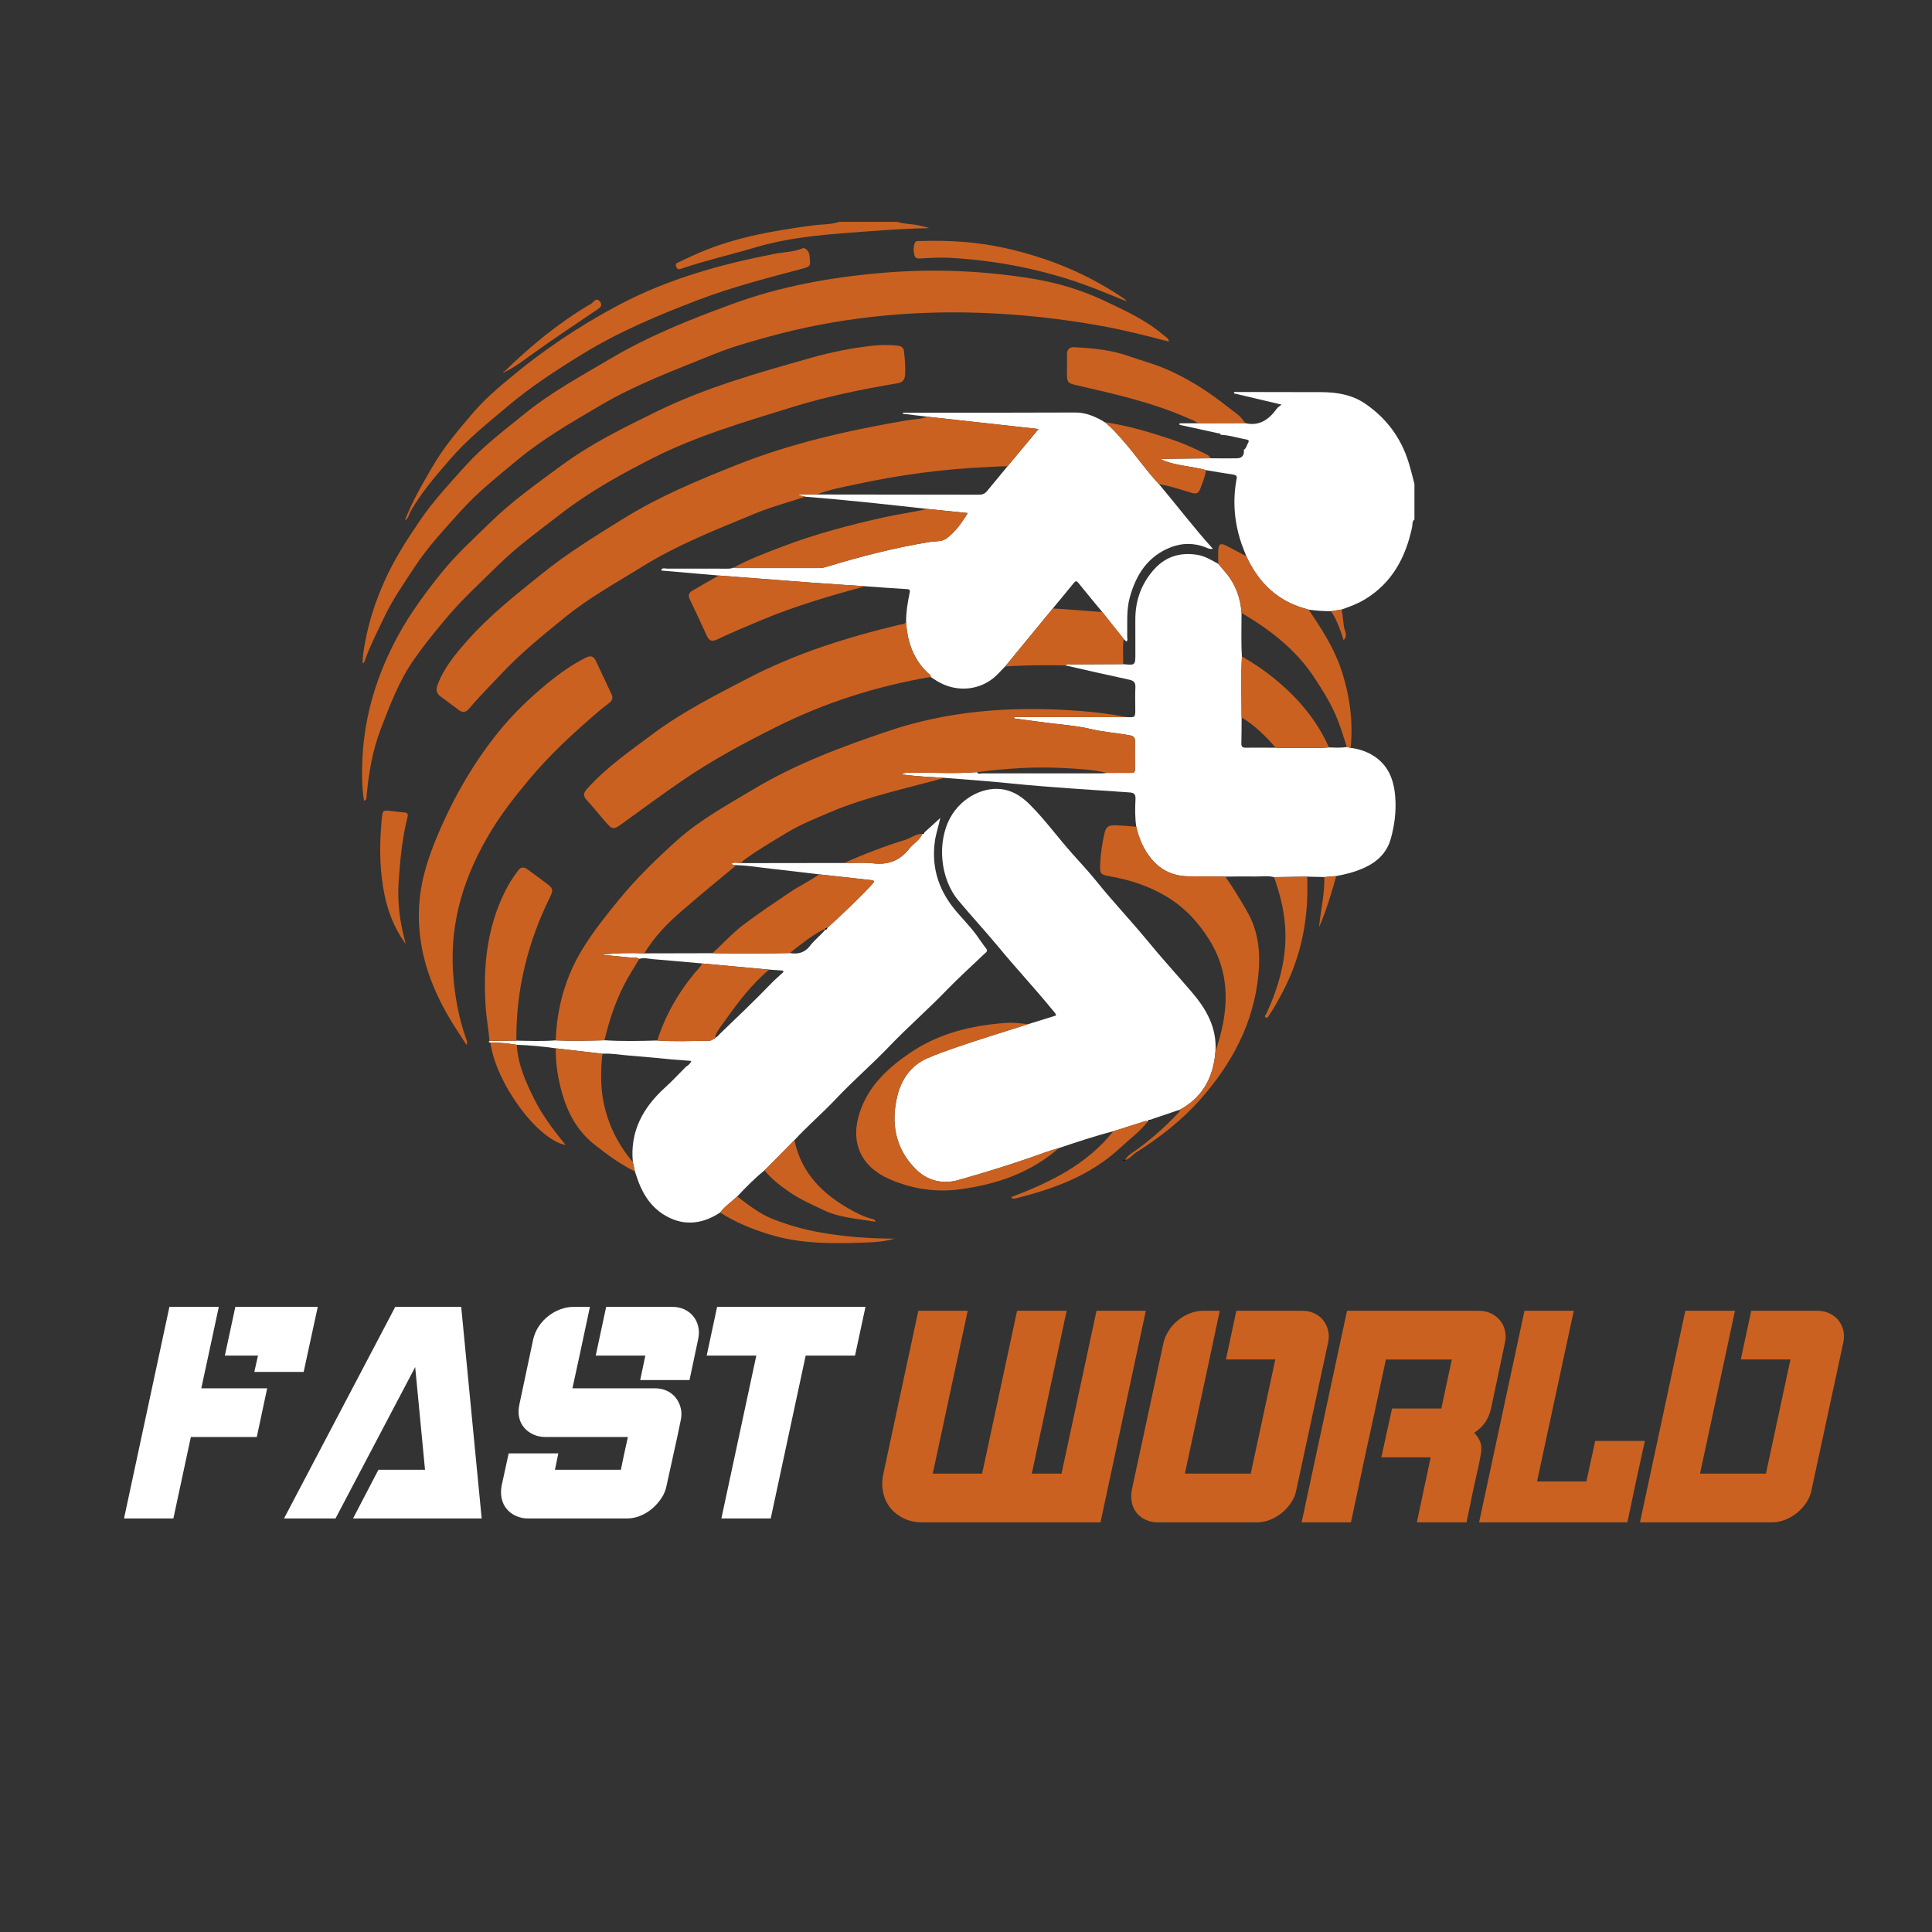 <?xml version="1.0" encoding="iso-8859-1"?>
<!-- Generator: Adobe Illustrator 16.0.0, SVG Export Plug-In . SVG Version: 6.00 Build 0)  -->
<!DOCTYPE svg PUBLIC "-//W3C//DTD SVG 1.1//EN" "http://www.w3.org/Graphics/SVG/1.1/DTD/svg11.dtd">
<svg version="1.1" id="Capa_1" xmlns="http://www.w3.org/2000/svg" xmlns:xlink="http://www.w3.org/1999/xlink" x="0px" y="0px"
	 width="566.93px" height="566.93px" viewBox="0 0 566.93 566.93" style="enable-background:new 0 0 566.93 566.93;"
	 xml:space="preserve">
<rect x="0" y="0" width="566.93" height="566.93" fill="#333333" stroke="none"/>
<g>
	<g>
		<path style="fill:#FFFFFF;" d="M78.401,407.385l-3.046,14.289H56.009l-2.067,9.61l-3.066,14.293H36.394l13.318-62.084h14.49
			l-3.065,14.293l-2.07,9.599H78.401z M89.107,402.58H74.626l1.083-4.794h-9.723l3.069-14.293h24.188L89.107,402.58z"/>
		<path style="fill:#FFFFFF;" d="M124.717,431.284l-2.883-30.126l-23.376,44.419H85.772h-2.429l32.639-62.084h19.354l6.008,62.084
			h-19.32h-18.429l7.453-14.293H124.717z"/>
		<path style="fill:#FFFFFF;" d="M198.735,421.674l-3.145,14.305c-0.244,1.302-0.754,2.522-1.532,3.698
			c-0.785,1.149-1.691,2.176-2.74,3.057c-1.049,0.884-2.205,1.571-3.461,2.076c-1.262,0.521-2.541,0.768-3.868,0.768h-4.855h-24.196
			c-1.324,0-2.519-0.246-3.59-0.768c-1.088-0.505-1.991-1.192-2.709-2.076c-0.721-0.881-1.195-1.907-1.442-3.057
			c-0.235-1.176-0.235-2.396,0-3.698l2.07-9.497h14.569l-0.987,4.803h19.343l0.991-4.772l1.071-4.838h-14.566h-4.763h-4.861
			c-1.322,0-2.516-0.247-3.593-0.752c-1.089-0.493-1.986-1.176-2.704-2.037c-0.721-0.849-1.195-1.862-1.442-3.025
			c-0.238-1.142-0.202-2.413,0.095-3.779l4.051-19.099c0.303-1.292,0.819-2.532,1.577-3.694c0.748-1.13,1.66-2.153,2.737-3.006
			c1.071-0.859,2.255-1.541,3.554-2.042c1.292-0.489,2.589-0.746,3.904-0.746h4.867l-3.057,14.339l-2.076,9.553h19.343h4.847
			c1.33,0,2.513,0.247,3.563,0.753c1.04,0.481,1.918,1.183,2.597,2.055c0.702,0.896,1.173,1.922,1.445,3.061
			c0.278,1.153,0.257,2.371-0.045,3.663L198.735,421.674z M204.866,392.981l-2.535,11.988h-14.474l1.518-7.184h-14.561l3.058-14.293
			h19.418c1.327,0,2.511,0.257,3.568,0.746c1.043,0.501,1.917,1.183,2.606,2.042c0.684,0.853,1.172,1.876,1.425,3.006
			C205.175,390.449,205.149,391.689,204.866,392.981z"/>
		<path style="fill:#FFFFFF;" d="M253.967,383.493l-3.068,14.293h-14.477l-10.26,47.791h-14.479l10.252-47.791h-14.561l3.052-14.293
			h4.853H253.967z"/>
	</g>
	<g>
		<path style="fill:#CB6120;" d="M312.377,432.425l-3.051,14.303h-9.619h-14.576h-4.856h-9.622c-1.971,0-3.775-0.388-5.396-1.15
			c-1.613-0.776-2.962-1.809-3.998-3.124c-1.063-1.291-1.755-2.821-2.117-4.578c-0.359-1.744-0.334-3.599,0.103-5.548l10.229-47.689
			h14.49l-10.254,47.787h9.619h4.864l10.258-47.787h14.551l-10.23,47.787H312.377z M336.234,384.638l-13.303,62.09h-9.617h-4.855
			l3.057-14.4l10.25-47.689H336.234z"/>
		<path style="fill:#CB6120;" d="M389.68,394.135l-9.262,42.989c-0.236,1.366-0.76,2.614-1.535,3.78
			c-0.771,1.162-1.686,2.166-2.717,3.024c-1.053,0.853-2.223,1.528-3.48,2.036c-1.256,0.506-2.553,0.763-3.865,0.763h-24.193h-4.871
			c-1.301,0-2.49-0.257-3.584-0.763c-1.068-0.508-1.967-1.184-2.65-2.036c-0.688-0.858-1.152-1.862-1.389-3.024
			c-0.244-1.166-0.244-2.414,0-3.78l9.262-42.989c0.285-1.302,0.83-2.53,1.564-3.686c0.752-1.162,1.656-2.172,2.713-3.013
			c1.039-0.875,2.207-1.551,3.502-2.048c1.287-0.497,2.594-0.751,3.918-0.751h4.836l-3.047,14.333l-7.193,33.454h19.328
			l7.209-33.496h-14.482l3.055-14.291h19.344c1.299,0,2.502,0.254,3.533,0.751c1.053,0.497,1.936,1.173,2.617,2.048
			c0.688,0.841,1.164,1.851,1.445,3.013C390.006,391.604,389.994,392.833,389.68,394.135z"/>
		<path style="fill:#CB6120;" d="M434.373,427.632l-0.445,2.294l-1.607,7.198l-1.984,9.604h-9.721h-4.85l3.057-14.4l0.998-4.695
			h-14.479l3.145-14.314h14.465l3.07-14.389h-19.344l-3.057,14.313l-3.148,14.39l-0.979,4.695l-3.066,14.4h-14.48l13.32-62.09h38.66
			c1.324,0,2.512,0.254,3.555,0.751c1.057,0.506,1.939,1.184,2.658,2.048c0.725,0.86,1.217,1.874,1.479,3.023
			c0.281,1.167,0.26,2.393-0.045,3.708l-4.041,19.149c-0.363,1.528-0.912,2.853-1.668,3.987c-0.754,1.109-1.838,2.176-3.281,3.155
			c1.016,1.012,1.664,2.078,1.936,3.196C434.801,424.768,434.742,426.1,434.373,427.632z"/>
		<path style="fill:#CB6120;" d="M480.068,434.72l-2.52,12.008h-43.521l13.313-62.09h14.473l-10.783,50.082h14.479l2.596-11.891
			h14.572L480.068,434.72z"/>
		<path style="fill:#CB6120;" d="M540.861,394.135l-9.262,42.989c-0.248,1.366-0.756,2.614-1.531,3.78
			c-0.785,1.162-1.693,2.166-2.732,3.024c-1.061,0.853-2.223,1.528-3.506,2.036c-1.301,0.506-2.592,0.763-3.92,0.763h-24.102h-9.717
			h-4.852l13.307-62.09h4.863h9.699l-3.053,14.291l-7.197,33.496h19.342l7.193-33.496H510.82l3.066-14.291h19.332
			c1.32,0,2.527,0.254,3.594,0.751c1.082,0.497,1.982,1.173,2.658,2.048c0.678,0.841,1.164,1.851,1.447,3.013
			C541.18,391.604,541.162,392.833,540.861,394.135z"/>
	</g>
	<g>
		<path style="fill-rule:evenodd;clip-rule:evenodd;fill:#FFFFFF;" d="M326.709,331.952c-5.41,1.382-10.703,3.169-16,4.944
			c-2.811,0.766-5.547,1.823-8.309,2.783c-6.99,2.411-14.074,4.597-21.195,6.602c-4.74,1.336-9.206,0.158-12.656-3.362
			c-5.834-5.978-7.155-13.302-5.268-21.218c1.217-4.987,3.984-9.027,8.847-11.17c2.788-1.218,5.675-2.229,8.536-3.221
			c6.943-2.4,13.968-4.524,20.96-6.754c2.76-0.841,5.508-1.724,8.254-2.563c-0.084-0.709-0.527-1.012-0.844-1.398
			c-5.188-6.389-10.82-12.377-16.043-18.721c-3.844-4.632-7.93-9.047-11.787-13.668c-5.341-6.388-6.33-17.105-2.283-24.385
			c3.276-5.893,10.104-9.361,15.985-8.07c2.938,0.646,5.275,2.328,7.363,4.418c4.42,4.439,8.092,9.499,12.24,14.175
			c2.508,2.813,5.084,5.567,7.445,8.508c4.65,5.775,9.766,11.149,14.473,16.857c4.303,5.245,8.854,10.243,13.258,15.379
			c4.313,5.031,7.416,10.459,6.984,17.376c-0.035,0.452-0.063,0.914-0.123,1.367c-0.848,6.938-3.996,12.365-10.273,15.77
			c-2.951,1.001-5.906,1.992-8.863,3.005c-0.275-0.023-0.467,0.03-0.453,0.377l-0.104,0.064c-0.672-0.26-1.244,0.088-1.828,0.27
			C332.244,330.179,329.49,331.094,326.709,331.952z"/>
		<path style="fill-rule:evenodd;clip-rule:evenodd;fill:#FFFFFF;" d="M143.909,305.931c-0.18-0.117-0.828,0.033-0.255-0.483
			c2.651-0.034,5.276-0.053,7.936-0.085c3.82,0.085,7.654,0.214,11.483-0.078c4.768,0.227,9.52,0.088,14.305-0.03
			c5.152,0.334,10.328,0.214,15.495,0.075c4.925,0.333,9.868,0.139,14.791,0.084c0.592-0.008,1.282-0.051,1.733-0.602
			c0.216,0,0.362-0.075,0.379-0.301l-0.017,0.031c0.726-0.15,1.088-0.797,1.577-1.261c5.074-4.867,10.159-9.704,15.037-14.767
			c1.136-1.162,2.382-2.219,3.571-3.327c-0.09-0.119-0.185-0.249-0.289-0.389c-1.322-0.086-2.625-0.17-3.933-0.269
			c-6.572-0.615-13.147-1.219-19.716-1.811c-4.831-0.431-9.661-0.872-14.497-1.271c-1.295-0.109-2.603-0.516-3.916-0.074
			c-0.848-0.52-1.807-0.314-2.715-0.398c-2.785-0.29-5.588-0.54-8.375-0.82c4.202-0.494,8.375-0.582,12.571-0.397
			c6.654-0.022,13.313-0.044,19.969-0.044c7.571,0.129,15.145,0.109,22.709-0.043c2.345,0.411,4.413-0.098,5.888-2.057
			c1.324-1.755,3.102-3.08,4.499-4.761l-0.017,0.012c0.387-0.087,0.6-0.354,0.709-0.711h-0.053c0.118-0.074,0.218-0.132,0.333-0.185
			c4.437-4.06,8.816-8.153,12.897-12.591c0.182-0.203,0.44-0.493,0.412-0.71c-0.062-0.431-0.511-0.367-0.839-0.409
			c-5.051-0.561-10.111-1.121-15.174-1.682c-4.721-0.547-9.43-1.151-14.154-1.659c-3.395-0.355-6.771-0.968-10.185-1.044
			c-0.435-0.151-1.038,0.161-1.363-0.462c0.928-0.55,1.879-0.098,2.811-0.131c10.07-0.021,20.157-0.032,30.227-0.042
			c2.875,0.021,5.79-0.214,8.639,0.118c4.374,0.484,7.765-0.895,10.435-4.33c1.201-1.518,3.069-2.465,3.857-4.352l-0.021,0.011
			c0.298,0.054,0.461-0.075,0.548-0.356c1.438-1.304,2.886-2.606,4.709-4.286c-0.538,2.606-1.262,4.609-1.564,6.709
			c-1.032,7.293,0.841,13.776,5.323,19.518c2.172,2.779,4.763,5.214,6.845,8.09c0.959,1.305,1.834,2.671,2.828,3.93
			c0.729,0.904-0.078,1.207-0.529,1.648c-3.662,3.533-7.481,6.937-11.021,10.607c-5.466,5.667-11.418,10.838-16.855,16.524
			c-5.085,5.311-10.665,10.103-15.688,15.446c-3.927,4.158-8.256,7.86-12.135,12.053c-2.931,2.95-5.842,5.9-8.766,8.865
			c-2.9,2.322-5.476,4.973-8.013,7.658c-1.681,1.581-3.622,2.855-5.019,4.718c-5.521,3.638-11.27,4.051-16.805,0.451
			c-3.91-2.544-6.269-6.538-7.699-11.01c-0.163-0.494-0.325-0.992-0.494-1.486c-0.199-0.903-0.404-1.798-0.606-2.704
			c-0.903-9.133,3.036-16.145,9.585-22.057c2.101-1.885,3.997-3.995,6-5.978c0.611-0.387,1.207-0.776,1.571-1.703
			c-2.067-0.161-3.983-0.301-5.918-0.462c-4.135-0.387-8.275-0.809-12.432-1.119c-2.572-0.193-5.127-0.713-7.748-0.53
			c-4.566-0.525-9.132-1.065-13.71-1.592c-3.79-0.539-7.593-0.905-11.427-1.035C149.075,306.168,146.512,305.901,143.909,305.931z"
			/>
		<g>
			<path style="fill-rule:evenodd;clip-rule:evenodd;fill:#FFFFFF;" d="M355.213,134.48c2.586,0.011,5.182,0.064,7.754,0.011
				c1.553-0.034,2.219-0.959,2.027-2.49c0.805-0.503,0.871-1.453,1.32-2.168c0.285-0.501,0.014-0.767-0.449-0.846
				c-2.529-0.422-4.977-1.274-7.574-1.401c-0.049-0.023-0.1-0.053-0.15-0.093c-0.131-0.317-0.391-0.402-0.719-0.36
				c-3.758-0.829-7.551-1.648-11.332-2.488c0.023-0.15,0.045-0.302,0.045-0.441c1.799,0,3.584,0,5.387,0
				c4.605-0.021,9.217-0.032,13.816-0.042c4.213,0.99,7.047-1.067,9.357-4.275c0.258-0.371,0.693-0.599,1.373-1.16
				c-4.924-1.158-9.447-2.228-13.982-3.299c0.01-0.582,0.465-0.4,0.768-0.4c8.291,0.011,16.582,0.022,24.869,0.043
				c4.566,0.011,9.002,0.753,12.783,3.317c6.268,4.244,10.621,10.062,12.855,17.346c0.652,2.064,1.137,4.19,1.697,6.264
				c0,3.489,0,6.97,0,10.442c-0.76,0.565-0.521,1.46-0.678,2.202c-1.877,8.886-5.84,16.373-13.875,21.247
				c-2.139,1.292-4.459,2.138-6.787,2.957c-1.031,0.17-2.09,0.344-3.117,0.506c-2.215,0.011-4.395-0.162-6.596-0.453
				c-1.025-0.318-2.059-0.604-3.078-0.965c-7.244-2.632-12.008-7.825-15.191-14.685c-0.461-1.18-0.938-2.35-1.367-3.539
				c-2.1-6.07-2.693-12.262-1.602-18.616c0.125-0.716,0.568-1.616-0.801-1.821c-2.682-0.388-5.342-0.862-8.018-1.304
				c-4.393-1.26-9.088-1.218-13.332-3.199c1.125-0.162,2.207-0.162,3.297-0.162C347.676,134.567,351.436,134.522,355.213,134.48z"/>
			<path style="fill-rule:evenodd;clip-rule:evenodd;fill:#FFFFFF;" d="M330.719,210.436c2.381,0.108,2.436,0.065,2.424-2.346
				c-0.016-2.134-0.072-4.299,0.027-6.442c0.061-1.367-0.477-1.917-1.809-2.198c-6.242-1.335-12.467-2.778-18.705-4.189
				c0.541-0.539,1.217-0.291,1.822-0.302c5.043-0.034,10.07-0.053,15.102-0.076c3.586,0.377,3.598,0.333,3.586-3.22
				c-0.023-3.179,0.012-6.366-0.012-9.543c-0.055-5.473,1.498-10.309,5.084-14.554c3.457-4.13,7.756-5.551,12.943-4.787
				c2.336,0.338,4.297,1.589,6.326,2.678c0.691,0.805,1.385,1.649,2.08,2.458c2.945,3.447,4.438,7.454,4.736,11.94
				c-0.004,4.255-0.154,8.52,0.105,12.785c-0.297,5.979-0.135,11.936-0.082,17.902c-0.023,2.531,0,5.052-0.074,7.583
				c-0.029,1.013,0.359,1.292,1.303,1.282c2.93-0.043,5.859,0,8.789,0.011c0.979,0.01,1.955,0.073,2.938,0.042
				c4.221-0.097,8.447,0.237,12.668-0.139c1.756,0.053,3.5,0.194,5.258-0.129c0.369,0.097,0.742,0.171,1.109,0.268
				c2.145,0.258,4.168,0.883,6.07,1.94c4.85,2.747,6.607,7.185,7.016,12.42c0.322,4.145-0.176,8.206-1.27,12.191
				c-1.162,4.243-4.018,6.925-7.908,8.669c-2.605,1.187-5.344,1.876-8.133,2.392c-1.16,0.098-2.324,0.193-3.488,0.291
				c-1.678-0.043-3.371-0.086-5.049-0.117c-3.254,0.053-6.48,0.108-9.729,0.14c-1.918-0.486-3.875-0.14-5.828-0.174
				c-2.811-0.063-5.639,0-8.453,0.023c-3.652-0.032-7.277-0.044-10.918-0.098c-4.281-0.065-7.867-1.658-10.652-4.944
				c-2.373-2.801-3.766-6.052-4.561-9.597c-0.41-2.714-0.355-5.427-0.23-8.153c0.059-1.443-0.438-1.82-1.84-1.916
				c-11.594-0.81-23.221-1.465-34.787-2.641c-6.486-0.655-12.968-1.149-19.473-1.626c-4.073-0.279-8.157-0.386-12.561-1.042
				c1.033-0.605,1.745-0.411,2.413-0.421c6.581-0.173,13.161,0.312,19.737-0.215c0.359,0.71,1.031,0.363,1.52,0.363
				c11.713,0.012,23.422,0.012,35.129,0c0.51,0,1.027-0.106,1.531-0.139c2.328,0,4.629-0.031,6.957,0
				c0.854,0.021,1.26-0.162,1.24-1.143c-0.057-2.714-0.023-5.427-0.012-8.151c0.012-1.045-0.398-1.509-1.48-1.724
				c-3.836-0.712-7.742-0.959-11.574-1.875c-4.309-1.021-8.799-1.281-13.223-1.872c-3.053-0.421-6.119-0.82-9.184-1.22
				c0.012-0.14,0.012-0.257,0.035-0.387C308.664,210.436,319.695,210.436,330.719,210.436z"/>
			<path style="fill-rule:evenodd;clip-rule:evenodd;fill:#FFFFFF;" d="M294.967,195.553c-1.268,1.237-2.4,2.649-3.809,3.703
				c-4.719,3.542-11.041,3.729-16.18,0.604c-0.633-0.376-1.268-0.807-1.89-1.218c0.146-0.591-0.401-0.775-0.717-1.066
				c-1.449-1.346-2.657-2.854-3.635-4.567c-1.858-3.285-2.637-6.849-2.845-10.555c-0.011-2.844,0.438-5.627,1.024-8.411
				c0.16-0.756,0.166-1.122-0.789-1.175c-4.083-0.231-8.184-0.549-12.26-0.835c-5.293-0.36-10.595-0.684-15.885-1.083
				c-9.043-0.674-18.075-1.368-27.113-2.073c-5.573-0.47-11.144-0.96-16.723-1.449c-0.022-0.007-0.04-0.104-0.112-0.252
				c0.415-0.619,1.102-0.324,1.655-0.324c5.716-0.017,11.438,0,17.183,0.016c0.802,0,1.621,0.055,2.375-0.291
				c0.228,0.043,0.452,0.12,0.676,0.12c8.168,0,16.331-0.013,24.493,0c0.895,0,1.717-0.236,2.556-0.497
				c9.708-2.95,19.526-5.461,29.545-7.119c1.755-0.284,3.898-0.091,5.178-1.044c2.597-1.895,4.524-4.6,6.271-7.485
				c-4.101-0.411-7.94-0.82-11.792-1.202c-11.949-1.33-23.898-2.65-35.88-3.597c-0.596-0.157-1.185-0.286-1.779-0.422
				c0.011-0.079,0.011-0.15,0.022-0.224c1.7,0,3.383,0,5.083,0c15.927,0.014,31.856,0.02,47.791,0.059
				c0.883,0,1.594-0.303,2.156-0.965c2.016-2.46,4.049-4.906,6.074-7.362c2.961-3.575,5.947-7.157,9.113-10.948
				c-11.055-1.229-21.84-2.429-32.616-3.61c-2.415-0.285-4.802-0.565-7.2-0.861c0.005-0.103,0.005-0.199,0.016-0.317
				c0.57,0,1.153,0,1.733,0c16.286,0,32.579,0.02,48.858-0.055c3.119-0.007,5.742,1.163,8.328,2.638
				c0.053,0.206,0.201,0.255,0.379,0.206h-0.016c2.012,1.638,3.729,3.575,5.428,5.529c3.611,4.115,6.68,8.657,10.426,12.641
				c5.268,6.246,10.186,12.764,15.813,18.967c-1.078,0.199-1.668-0.258-2.293-0.495c-3.295-1.208-6.582-1.235-9.855-0.016
				c-6.879,2.595-10.35,8.025-12.217,14.74c-1.047,3.802-0.689,7.709-0.762,11.588c-0.012,0.464,0.27,1.013-0.246,1.423
				c-0.275-0.282-0.533-0.508-0.777-0.744c-2.113-2.641-4.18-5.279-6.291-7.918c-2.344-2.842-4.719-5.687-7.027-8.572
				c-0.539-0.662-0.824-0.56-1.316,0.01c-2.029,2.51-4.105,5.01-6.176,7.502C304.289,184.21,299.623,189.876,294.967,195.553z"/>
		</g>
	</g>
	<path style="fill-rule:evenodd;clip-rule:evenodd;" d="M330.15,340.357c-0.189,0.259-0.418,0.342-0.838,0.096
		c0.369-0.034,0.609-0.045,0.861-0.066L330.15,340.357z"/>
	<path style="fill-rule:evenodd;clip-rule:evenodd;" d="M336.959,328.982c-0.014-0.347,0.178-0.4,0.453-0.377
		C337.367,328.851,337.221,328.971,336.959,328.982z"/>
	<path style="fill-rule:evenodd;clip-rule:evenodd;" d="M271.201,244.333c-0.086,0.281-0.25,0.41-0.548,0.356
		C270.749,244.441,270.922,244.321,271.201,244.333z"/>
	<path style="fill-rule:evenodd;clip-rule:evenodd;" d="M242.122,272.866c-0.124-0.584,0.41-0.55,0.709-0.711
		C242.722,272.512,242.509,272.779,242.122,272.866z"/>
	<path style="fill-rule:evenodd;clip-rule:evenodd;" d="M242.778,272.155c0.118-0.074,0.218-0.132,0.333-0.185
		C242.997,272.023,242.896,272.081,242.778,272.155z"/>
	<path style="fill-rule:evenodd;clip-rule:evenodd;" d="M209.396,304.812c0.132-0.086,0.261-0.193,0.379-0.301
		C209.758,304.736,209.612,304.812,209.396,304.812z"/>
	<g>
		<path style="fill-rule:evenodd;clip-rule:evenodd;fill:#CB6120;" d="M323.461,179.609c2.111,2.639,4.178,5.277,6.303,7.918
			c-0.436,2.454-0.082,4.912-0.184,7.356c-5.031,0.022-10.059,0.042-15.102,0.076c-0.605,0.011-1.281-0.237-1.822,0.302
			c-5.895-0.13-11.793-0.064-17.689,0.292c4.656-5.677,9.322-11.343,13.975-17.003c1.1,0.06,2.197,0.106,3.283,0.198
			C315.971,179.029,319.719,179.33,323.461,179.609z"/>
		<g>
			<path style="fill-rule:evenodd;clip-rule:evenodd;fill:#CB6120;" d="M185.713,341.064c0.202,0.906,0.407,1.801,0.606,2.704
				c-4.314-2.131-8.167-4.974-11.915-7.937c-6.424-5.073-9.114-12.203-10.608-19.927c-0.519-2.736-0.735-5.491-0.735-8.281
				c4.578,0.526,9.144,1.066,13.71,1.592c-0.415,3.802-0.538,7.584-0.101,11.408C177.602,328.378,180.769,335.1,185.713,341.064z"/>
			<g>
				<path style="fill-rule:evenodd;clip-rule:evenodd;fill:#CB6120;" d="M151.589,305.362c-2.659,0.032-5.285,0.051-7.936,0.085
					c-0.292-3.393-0.939-6.743-1.153-10.168c-0.766-11.676,0.387-22.997,5.678-33.658c1.088-2.198,2.378-4.233,3.843-6.161
					c0.841-1.121,1.736-1.142,2.799-0.322c1.941,1.475,3.955,2.853,5.865,4.34c1.624,1.226,1.652,1.842,0.749,3.693
					c-6.44,13.022-9.908,26.756-9.919,41.329C151.515,304.778,151.546,305.059,151.589,305.362z"/>
				<path style="fill-rule:evenodd;clip-rule:evenodd;fill:#CB6120;" d="M373.848,257.388c3.248-0.031,6.475-0.087,9.729-0.14
					c0.516,11.911-1.607,23.265-7.221,33.885c-1.217,2.307-2.451,4.579-3.898,6.733c-0.246,0.375-0.527,0.99-1.021,0.698
					c-0.625-0.367,0.033-0.797,0.201-1.152c3.697-8.099,6.088-16.479,5.475-25.517C376.76,266.899,375.557,262.094,373.848,257.388z
					"/>
				<path style="fill-rule:evenodd;clip-rule:evenodd;fill:#CB6120;" d="M143.909,305.931c2.603-0.029,5.167,0.237,7.725,0.658
					c0.333,5.677,2.563,10.738,5.046,15.747c2.342,4.707,5.422,8.885,8.718,12.925c0.173,0.192,0.302,0.442,0.507,0.744
					C157.501,334.237,145.504,317.738,143.909,305.931z"/>
				<path style="fill-rule:evenodd;clip-rule:evenodd;fill:#CB6120;" d="M388.625,257.365c1.164-0.098,2.328-0.193,3.488-0.291
					c-1.422,5.117-2.949,10.169-5.053,15.037C387.547,267.188,388.723,262.332,388.625,257.365z"/>
				<g>
					<path style="fill-rule:evenodd;clip-rule:evenodd;fill:#CB6120;" d="M270.674,244.677c-0.789,1.887-2.657,2.834-3.857,4.352
						c-2.67,3.436-6.061,4.814-10.435,4.33c-2.85-0.332-5.764-0.098-8.639-0.118c5.79-2.618,11.731-4.9,17.792-6.766
						C267.28,245.937,268.736,244.647,270.674,244.677z"/>
					<path style="fill-rule:evenodd;clip-rule:evenodd;fill:#CB6120;" d="M209.042,279.715c3.122-2.801,5.924-5.956,9.304-8.496
						c4.354-3.277,8.866-6.291,13.369-9.34c2.833-1.907,5.901-3.36,8.692-5.3c5.063,0.561,10.124,1.121,15.174,1.682
						c0.329,0.042,0.778-0.021,0.839,0.409c0.028,0.217-0.23,0.507-0.412,0.71c-4.081,4.438-8.46,8.531-12.897,12.591
						c-0.115,0.053-0.216,0.11-0.333,0.185h0.053c-0.3,0.161-0.833,0.127-0.709,0.711l0.017-0.012
						c-0.438-0.259-0.774,0.054-1.105,0.237c-3.388,1.788-6.303,4.242-9.282,6.58C224.187,279.824,216.613,279.844,209.042,279.715z
						"/>
					<g>
						<g>
							<path style="fill-rule:evenodd;clip-rule:evenodd;fill:#CB6120;" d="M265.891,182.454c0.208,3.707,0.987,7.271,2.845,10.555
								c0.979,1.714,2.187,3.221,3.635,4.567c0.316,0.291,0.863,0.475,0.717,1.066c-15.884,2.693-31.107,7.551-45.488,14.767
								c-9.293,4.653-18.505,9.577-27.126,15.479c-6.025,4.114-11.885,8.432-17.79,12.71c-2.67,1.938-2.957,1.95-5.11-0.548
								c-1.803-2.091-3.56-4.268-5.433-6.313c-1.172-1.292-0.884-2.133,0.216-3.349c5.587-6.218,12.398-10.934,19.032-15.889
								c8.766-6.558,18.468-11.46,28.123-16.48c14.044-7.291,28.942-11.985,44.249-15.648
								C264.499,183.198,265.408,183.295,265.891,182.454z"/>
							<path style="fill-rule:evenodd;clip-rule:evenodd;fill:#CB6120;" d="M272.174,149.35c3.851,0.381,7.691,0.791,11.792,1.202
								c-1.747,2.885-3.674,5.59-6.271,7.485c-1.279,0.954-3.422,0.76-5.178,1.044c-10.019,1.658-19.837,4.169-29.545,7.119
								c-0.839,0.261-1.661,0.497-2.556,0.497c-8.162-0.013-16.325,0-24.493,0c-0.224,0-0.449-0.077-0.676-0.12
								c4.597-2.521,9.478-4.34,14.356-6.193c9.646-3.694,19.615-6.301,29.696-8.558
								C263.568,150.868,267.905,150.309,272.174,149.35z"/>
							<path style="fill-rule:evenodd;clip-rule:evenodd;fill:#CB6120;" d="M210.869,168.877c9.038,0.705,18.07,1.398,27.113,2.073
								c5.29,0.398,10.591,0.723,15.885,1.083c-10.162,2.762-20.266,5.704-29.994,9.743c-4.514,1.885-9.038,3.78-13.447,5.87
								c-1.498,0.711-2.342,0.41-3.009-1.066c-1.619-3.565-3.274-7.143-4.996-10.686c-0.562-1.174-0.32-1.96,0.774-2.584
								C205.758,171.834,208.311,170.357,210.869,168.877z"/>
							<path style="fill-rule:evenodd;clip-rule:evenodd;fill:#CB6120;" d="M211.317,355.813c1.397-1.862,3.338-3.137,5.019-4.718
								c3.284,2.485,6.563,5.094,10.426,6.625c4.457,1.744,9.076,3.069,13.812,3.907c7.1,1.271,14.271,1.832,21.957,1.832
								c-2.945,0.872-5.525,1.032-8.089,1.133c-9.607,0.376-19.226,0.524-28.566-2.328
								C220.75,360.691,215.833,358.708,211.317,355.813z"/>
							<g>
								<g>
									<path style="fill-rule:evenodd;clip-rule:evenodd;fill:#CB6120;" d="M330.719,210.436c-11.023,0-22.055,0-33.086,0
										c-0.023,0.13-0.023,0.247-0.035,0.387c3.064,0.399,6.131,0.798,9.184,1.22c4.424,0.591,8.914,0.852,13.223,1.872
										c3.832,0.917,7.738,1.164,11.574,1.875c1.082,0.215,1.492,0.679,1.48,1.724c-0.012,2.724-0.045,5.438,0.012,8.151
										c0.02,0.981-0.387,1.164-1.24,1.143c-2.328-0.031-4.629,0-6.957,0c-4.168-0.991-8.453-1.196-12.723-1.434
										c-8.518-0.451-17,0.121-25.457,1.209c-6.576,0.526-13.156,0.042-19.737,0.215c-0.667,0.01-1.379-0.184-2.413,0.421
										c4.404,0.656,8.488,0.763,12.561,1.042c-11.262,3.145-22.771,5.484-33.598,10.115c-4.309,1.843-8.701,3.588-12.687,6.011
										c-4.233,2.594-8.542,5.042-12.525,8.001c-0.303,0.227-0.524,0.583-0.78,0.895c-0.931,0.033-1.882-0.419-2.811,0.131
										c0.326,0.623,0.928,0.311,1.363,0.462c-5.276,4.395-10.603,8.747-15.78,13.228c-4.303,3.704-8.275,7.722-11.215,12.655
										c-4.196-0.185-8.37-0.097-12.571,0.397c2.788,0.28,5.59,0.53,8.375,0.82c0.909,0.084,1.868-0.121,2.715,0.398
										c-1.532,2.583-3.184,5.105-4.539,7.796c-2.609,5.096-4.343,10.534-5.677,16.083c-4.786,0.118-9.537,0.257-14.305,0.03
										c0.354-9.746,2.894-18.804,8.078-27.162c3.063-4.957,6.667-9.437,10.316-13.927c5.184-6.346,11.013-12.031,17.097-17.503
										c6.74-6.063,14.605-10.34,22.294-14.949c12.535-7.54,26.103-12.603,39.889-17.245c16.964-5.719,34.355-7.13,52.068-6.15
										C318.828,208.68,324.809,209.285,330.719,210.436z"/>
									<path style="fill-rule:evenodd;clip-rule:evenodd;fill:#CB6120;" d="M396.338,219.462c-0.367-0.097-0.74-0.171-1.109-0.268
										c-0.883-2.618-1.66-5.289-2.672-7.873c-1.721-4.449-4.24-8.467-6.844-12.43c-5.424-8.295-13.018-14.088-21.389-19.034
										c-0.299-4.487-1.791-8.494-4.736-11.94c-0.695-0.81-1.389-1.654-2.08-2.47c-0.021-1.325-0.09-2.649-0.021-3.986
										c0.102-1.853,0.658-2.174,2.295-1.355c2.008,1.007,3.975,2.095,5.955,3.145c3.184,6.86,7.947,12.052,15.191,14.685
										c1.02,0.361,2.053,0.647,3.078,0.965c3.777,5.568,7.441,11.202,9.572,17.632
										C396.064,203.975,397.111,211.613,396.338,219.462z"/>
									<path style="fill-rule:evenodd;clip-rule:evenodd;fill:#CB6120;" d="M365.338,124.162c-4.6,0.01-9.211,0.021-13.816,0.042
										c-0.811-0.689-1.818-1.019-2.77-1.433c-10.375-4.609-21.365-7.083-32.357-9.619c-3.197-0.731-3.314-0.747-3.297-4.125
										c0-1.668,0.035-3.36,0.012-5.035c-0.012-1.342,0.643-2.16,1.984-2.105c5.59,0.259,11.117,0.808,16.484,2.727
										c3.148,1.13,6.418,1.99,9.537,3.239c7.039,2.871,13.379,6.958,19.279,11.644
										C362.129,120.872,364.219,122.062,365.338,124.162z"/>
								</g>
								<path style="fill-rule:evenodd;clip-rule:evenodd;fill:#CB6120;" d="M119.028,277.002
									c-4.387-6.087-6.19-12.592-7.001-19.476c-0.687-5.827-0.541-11.674,0.034-17.512c0.199-2.198,0.361-2.306,2.58-2.048
									c1.318,0.172,2.637,0.345,3.967,0.441c0.903,0.066,1.217,0.41,0.981,1.335c-1.563,6.194-2.177,12.55-2.608,18.915
									c-0.388,5.688,0.241,11.309,1.706,16.857C118.759,275.85,118.83,276.172,119.028,277.002z"/>
								<path style="fill-rule:evenodd;clip-rule:evenodd;fill:#CB6120;" d="M390.602,179.353c1.027-0.162,2.086-0.336,3.117-0.506
									c0.197,1.615,0.467,3.22,0.617,4.825c0.123,1.356,1.346,2.746-0.068,4.19C393.332,184.887,392.316,181.958,390.602,179.353z
									"/>
							</g>
							<g>
								<path style="fill-rule:evenodd;clip-rule:evenodd;fill:#CB6120;" d="M136.882,306.589c-1.686-2.628-3.357-5.072-4.861-7.604
									c-6.037-10.18-9.683-21.004-9.041-33.023c0.351-6.452,2.087-12.525,4.465-18.494c4.724-11.793,10.83-22.749,18.833-32.68
									c4.255-5.277,9.06-9.876,14.241-14.162c3.542-2.909,7.226-5.56,11.343-7.617c1.554-0.787,2.379-0.408,3.029,1.002
									c1.531,3.265,3.041,6.494,4.572,9.748c0.474,1.012,0.205,1.799-0.618,2.467c-1.029,0.829-2.118,1.604-3.129,2.477
									c-7.232,6.16-14.23,12.613-20.337,19.894c-4.033,4.847-7.965,9.812-11.25,15.208c-7.761,12.774-12.188,26.443-11.172,41.609
									c0.44,6.559,1.571,12.978,3.748,19.204C136.91,305.201,137.309,305.781,136.882,306.589z"/>
								<path style="fill-rule:evenodd;clip-rule:evenodd;fill:#CB6120;" d="M224.349,343.438c2.923-2.965,5.834-5.915,8.766-8.865
									c1.994,9.595,8.182,15.738,16.415,20.366c2.162,1.208,4.319,2.252,6.717,2.844c0.28,0.066,0.555,0.162,0.651,0.725
									c-5.208-0.898-10.437-1.111-15.273-3.438c-3.369-1.595-6.735-3.079-9.823-5.169
									C229.067,348.038,226.448,346.024,224.349,343.438z"/>
								<g>
									<path style="fill-rule:evenodd;clip-rule:evenodd;fill:#CB6120;" d="M340.09,142.063
										c-3.746-3.984-6.814-8.526-10.426-12.641c-1.699-1.955-3.416-3.892-5.428-5.529c6.879,1.003,13.496,3.048,20.076,5.224
										c3.23,1.088,6.313,2.535,9.377,4.043c0.631,0.309,1.266,0.587,1.523,1.32c-3.777,0.042-7.537,0.087-11.299,0.128
										c-1.09,0-2.172,0-3.297,0.162c4.244,1.981,8.939,1.939,13.326,3.199c-0.369,1.928-1.064,3.744-1.783,5.568
										c-0.459,1.154-1.125,1.488-2.406,1.105C346.551,143.7,343.398,142.611,340.09,142.063z"/>
									<g>
										<g>
											<path style="fill-rule:evenodd;clip-rule:evenodd;fill:#CB6120;" d="M263.332,65.105
												c2.076,0.706,4.293,0.554,6.402,1.077c0.981,0.237,1.979,0.41,2.954,0.77c-5.792,0.074-11.554,0.468-17.288,0.878
												c-11.321,0.85-22.726,1.503-33.66,4.745c-7.194,2.139-14.518,3.796-21.648,6.209c-0.702,0.258-1.262,0.453-1.661-0.506
												c-0.398-0.932,0.262-1.13,0.819-1.38c1.195-0.589,2.401-1.14,3.619-1.7c11.405-5.348,23.629-7.464,35.976-9.091
												c2.478-0.318,5.03-0.183,7.439-1.001C251.964,65.105,257.644,65.105,263.332,65.105z"/>
										</g>
										<path style="fill-rule:evenodd;clip-rule:evenodd;fill:#CB6120;" d="M330.613,88.424c-2.617-1.056-5.02-2.02-7.418-2.985
											c-14.137-5.751-28.873-8.863-44.079-9.764c-2.903-0.166-5.798-0.032-8.696,0.145c-0.805,0.062-1.809,0.152-2.067-0.821
											c-0.32-1.277-0.416-2.667,0.196-3.884c0.245-0.491,0.937-0.355,1.462-0.383c8.374-0.264,16.709,0.22,24.879,2.053
											c12.699,2.812,24.607,7.686,35.357,15.141C330.324,87.994,330.377,88.112,330.613,88.424z"/>
										<g>
											<path style="fill-rule:evenodd;clip-rule:evenodd;fill:#CB6120;" d="M239.62,145.107c-1.7,0-3.383,0-5.083,0
												c-0.011,0.074-0.011,0.145-0.022,0.224c0.594,0.136,1.183,0.265,1.779,0.422c-5.01,1.657-10.115,3.025-14.985,5.04
												c-11.214,4.638-22.574,9.083-32.924,15.527c-7.616,4.728-15.523,9.051-22.496,14.734
												c-6.463,5.235-12.974,10.5-18.693,16.585c-3.189,3.405-6.536,6.701-9.554,10.31c-0.926,1.098-1.84,1.26-2.984,0.419
												c-1.756-1.325-3.523-2.638-5.313-3.931c-1.279-0.917-1.492-2.026-0.938-3.48c1.84-4.954,5.142-8.896,8.561-12.784
												c6.522-7.435,14.25-13.518,21.924-19.7c7.593-6.141,15.865-11.214,24.125-16.338
												c10.438-6.476,21.697-11.146,33.051-15.669c16.12-6.436,32.914-10.162,49.926-13.113
												c2.051-0.345,4.166-0.292,6.134-1.072c10.785,1.181,21.57,2.381,32.625,3.61c-3.166,3.791-6.152,7.373-9.113,10.948
												c-1.863-0.04-3.715,0.112-5.566,0.193c-13.048,0.56-25.951,2.283-38.713,5.046
												C247.409,142.936,243.412,143.63,239.62,145.107z"/>
											<path style="fill-rule:evenodd;clip-rule:evenodd;fill:#CB6120;" d="M343.027,100.251
												c-6.539-1.734-13.111-3.398-19.787-4.605c-11.771-2.127-23.617-3.43-35.566-3.846
												c-21.115-0.732-41.909,1.418-62.287,7.05c-5.369,1.485-10.743,2.983-15.888,5.083
												c-11.259,4.568-22.697,8.775-33.219,14.961c-8.415,4.955-16.944,9.834-24.487,16.112
												c-5.725,4.768-11.621,9.411-16.614,14.974c-4.673,5.219-9.503,10.337-13.371,16.199
												c-3.285,4.976-6.701,9.883-9.243,15.294c-1.851,3.964-3.904,7.841-5.374,11.976c-0.152,0.421-0.205,0.894-0.754,1.272
												c-0.076-2.283,0.367-4.405,0.754-6.517c1.1-6.01,3.029-11.761,5.495-17.354c2.864-6.504,6.667-12.438,10.661-18.267
												c3.922-5.729,8.618-10.748,13.226-15.875c5.181-5.773,11.33-10.382,17.299-15.23
												c7.865-6.408,16.729-11.181,25.391-16.307c11.219-6.656,23.242-11.407,35.421-15.892
												c14.412-5.305,29.312-7.965,44.531-9.235c14.805-1.24,29.543-0.627,44.188,1.808c7.113,1.185,14.045,3.289,20.539,6.356
												c6.049,2.854,12.213,5.627,17.369,10.039c0.668,0.56,1.617,0.957,1.701,2.013L343.027,100.251z"/>
											<path style="fill-rule:evenodd;clip-rule:evenodd;fill:#CB6120;" d="M106.804,234.953
												c-0.646-4.279-0.646-8.478-0.432-12.689c0.648-12.85,4.437-24.774,10.597-36.029c3.534-6.44,7.872-12.267,12.432-17.981
												c4.32-5.402,9.425-10.014,14.342-14.829c6.446-6.331,13.758-11.491,20.99-16.822c8.63-6.366,18.159-11.054,27.724-15.73
												c14.591-7.168,30.114-11.516,45.664-15.905c5.939-1.67,11.888-2.854,17.975-3.525c2.429-0.255,4.863-0.293,7.299-0.007
												c1.009,0.119,1.764,0.535,1.881,1.671c0.248,2.358,0.485,4.723,0.287,7.097c-0.126,1.358-0.814,2.029-2.193,2.257
												c-10.41,1.77-20.76,3.861-30.827,6.985c-13.926,4.317-27.974,8.386-41.042,15.003
												c-9.32,4.728-18.521,9.834-26.823,16.255c-6.228,4.802-12.634,9.423-18.274,14.938
												c-5.422,5.3-11.021,10.428-15.879,16.265c-3.113,3.726-6.182,7.517-8.964,11.492c-4.435,6.302-7.127,13.475-9.862,20.616
												c-2.457,6.451-3.568,13.159-4.16,20.002C107.505,234.337,107.59,234.736,106.804,234.953z"/>
											<path style="fill-rule:evenodd;clip-rule:evenodd;fill:#CB6120;" d="M118.83,152.683
												c2.084-5.472,5.026-10.469,7.944-15.521c3.436-5.966,7.854-11.146,12.311-16.329c2.931-3.413,6.269-6.313,9.677-9.176
												c10.171-8.59,21.097-15.969,32.902-22.208c14.401-7.622,29.8-11.881,45.657-14.973c2.696-0.531,5.514-0.478,8.126-1.595
												c0.18-0.08,0.496-0.095,0.653-0.002c1.692,0.833,1.417,2.454,1.597,3.924c0.128,1.23-0.564,1.562-1.566,1.853
												c-10.63,2.832-21.323,5.551-31.612,9.488c-11.503,4.417-22.9,9.178-33.427,15.641
												c-7.637,4.685-15.205,9.582-22.063,15.37c-5.815,4.917-11.84,9.692-16.858,15.499c-4.227,4.89-8.501,9.793-11.727,15.468
												C119.954,150.992,119.898,152.139,118.83,152.683z"/>
											<path style="fill-rule:evenodd;clip-rule:evenodd;fill:#CB6120;" d="M148.122,108.917
												c7.469-7.289,15.455-13.88,24.428-19.256c0.497-0.3,0.996-0.495,1.411-0.956c0.52-0.588,1.259-1.239,2.037-0.291
												c0.721,0.892,0.5,1.583-0.491,2.243c-6.229,4.214-12.479,8.386-18.617,12.746c-2.811,1.99-5.48,4.165-8.622,5.669
												C148.217,109.017,148.178,108.97,148.122,108.917z"/>
											<path style="fill-rule:evenodd;clip-rule:evenodd;fill:#CB6120;" d="M148.268,109.072
												c-0.205,0.182-0.433,0.301-0.685,0.065c0.193-0.076,0.364-0.146,0.539-0.22
												C148.178,108.97,148.217,109.017,148.268,109.072z"/>
										</g>
									</g>
								</g>
							</g>
						</g>
						<g>
							<path style="fill-rule:evenodd;clip-rule:evenodd;fill:#CB6120;" d="M333.436,242.598c0.795,3.545,2.188,6.796,4.561,9.597
								c2.785,3.286,6.371,4.879,10.652,4.944c3.641,0.054,7.266,0.065,10.918,0.098c2.299,3.307,4.42,6.743,6.418,10.266
								c3.332,5.813,3.906,12.061,3.287,18.503c-1.375,14.194-7.727,26.075-17.072,36.632c-5.484,6.193-11.893,11.148-18.795,15.532
								c-1.109,0.701-1.867,1.907-3.254,2.188l0.023,0.029c0.428-0.915,1.18-1.496,1.99-2.054
								c4.805-3.287,9.146-7.102,13.174-11.313c0.381-0.419,0.859-0.784,0.938-1.42c6.277-3.404,9.426-8.832,10.273-15.77
								c0.061-0.453,0.088-0.915,0.123-1.367c3.818-11.117,4.723-22.104-1.762-32.604c-3.305-5.353-7.502-9.802-13.021-13.023
								c-5.088-2.951-10.523-4.706-16.252-5.697c-2.682-0.464-2.939-0.786-2.801-3.565c0.119-2.951,0.57-5.869,1.195-8.756
								c0.453-2.166,1.15-2.716,3.342-2.638C329.395,242.243,331.414,242.437,333.436,242.598z"/>
							<path style="fill-rule:evenodd;clip-rule:evenodd;fill:#CB6120;" d="M301.625,300.557c-6.992,2.229-14.018,4.354-20.96,6.754
								c-2.86,0.991-5.748,2.003-8.536,3.221c-4.863,2.143-7.63,6.183-8.847,11.17c-1.888,7.916-0.566,15.24,5.268,21.218
								c3.45,3.521,7.916,4.698,12.656,3.362c7.121-2.005,14.205-4.19,21.195-6.602c2.762-0.96,5.498-2.018,8.309-2.783
								c-8.314,7.281-18.307,10.665-29.027,12.095c-7.144,0.96-14.089-0.117-20.736-3.012c-8.442-3.694-11.557-10.921-8.631-19.657
								c2.589-7.723,8.167-12.874,14.642-17.3c8.477-5.805,18.053-8.111,28.092-8.853
								C297.244,300.007,299.443,300.246,301.625,300.557z"/>
							<path style="fill-rule:evenodd;clip-rule:evenodd;fill:#CB6120;" d="M326.709,331.952c2.781-0.858,5.535-1.773,8.318-2.636
								c0.584-0.182,1.156-0.529,1.828-0.27c-2.311,3.015-5.385,5.213-8.139,7.776c-8.725,8.135-19.441,12.051-30.748,14.841
								c-0.531,0.133-0.865,0.205-1.188-0.406C308.145,346.978,318.898,341.735,326.709,331.952z"/>
							<path style="fill-rule:evenodd;clip-rule:evenodd;fill:#CB6120;" d="M209.396,304.812c-0.452,0.551-1.142,0.594-1.733,0.602
								c-4.923,0.055-9.865,0.249-14.791-0.084c2.317-7.237,5.997-13.754,10.816-19.625c0.805-0.971,1.812-1.789,2.317-2.984
								c6.568,0.592,13.144,1.195,19.716,1.811c-5.299,4.395-9.366,9.854-13.293,15.424c-1.026,1.444-2.233,2.79-2.67,4.588
								l0.017-0.031C209.657,304.618,209.528,304.726,209.396,304.812z"/>
						</g>
					</g>
				</g>
			</g>
		</g>
		<path style="fill-rule:evenodd;clip-rule:evenodd;fill:#CB6120;" d="M389.971,219.323c-4.221,0.376-8.447,0.042-12.668,0.139
			c-0.982,0.031-1.959-0.032-2.938-0.042c-2.975-3.361-6.098-6.571-10.018-8.875c-0.053-5.967-0.215-11.923,0.082-17.889
			c3.305,1.851,6.424,3.963,9.408,6.375C380.732,204.653,386.357,211.16,389.971,219.323z"/>
	</g>
</g>
</svg>
